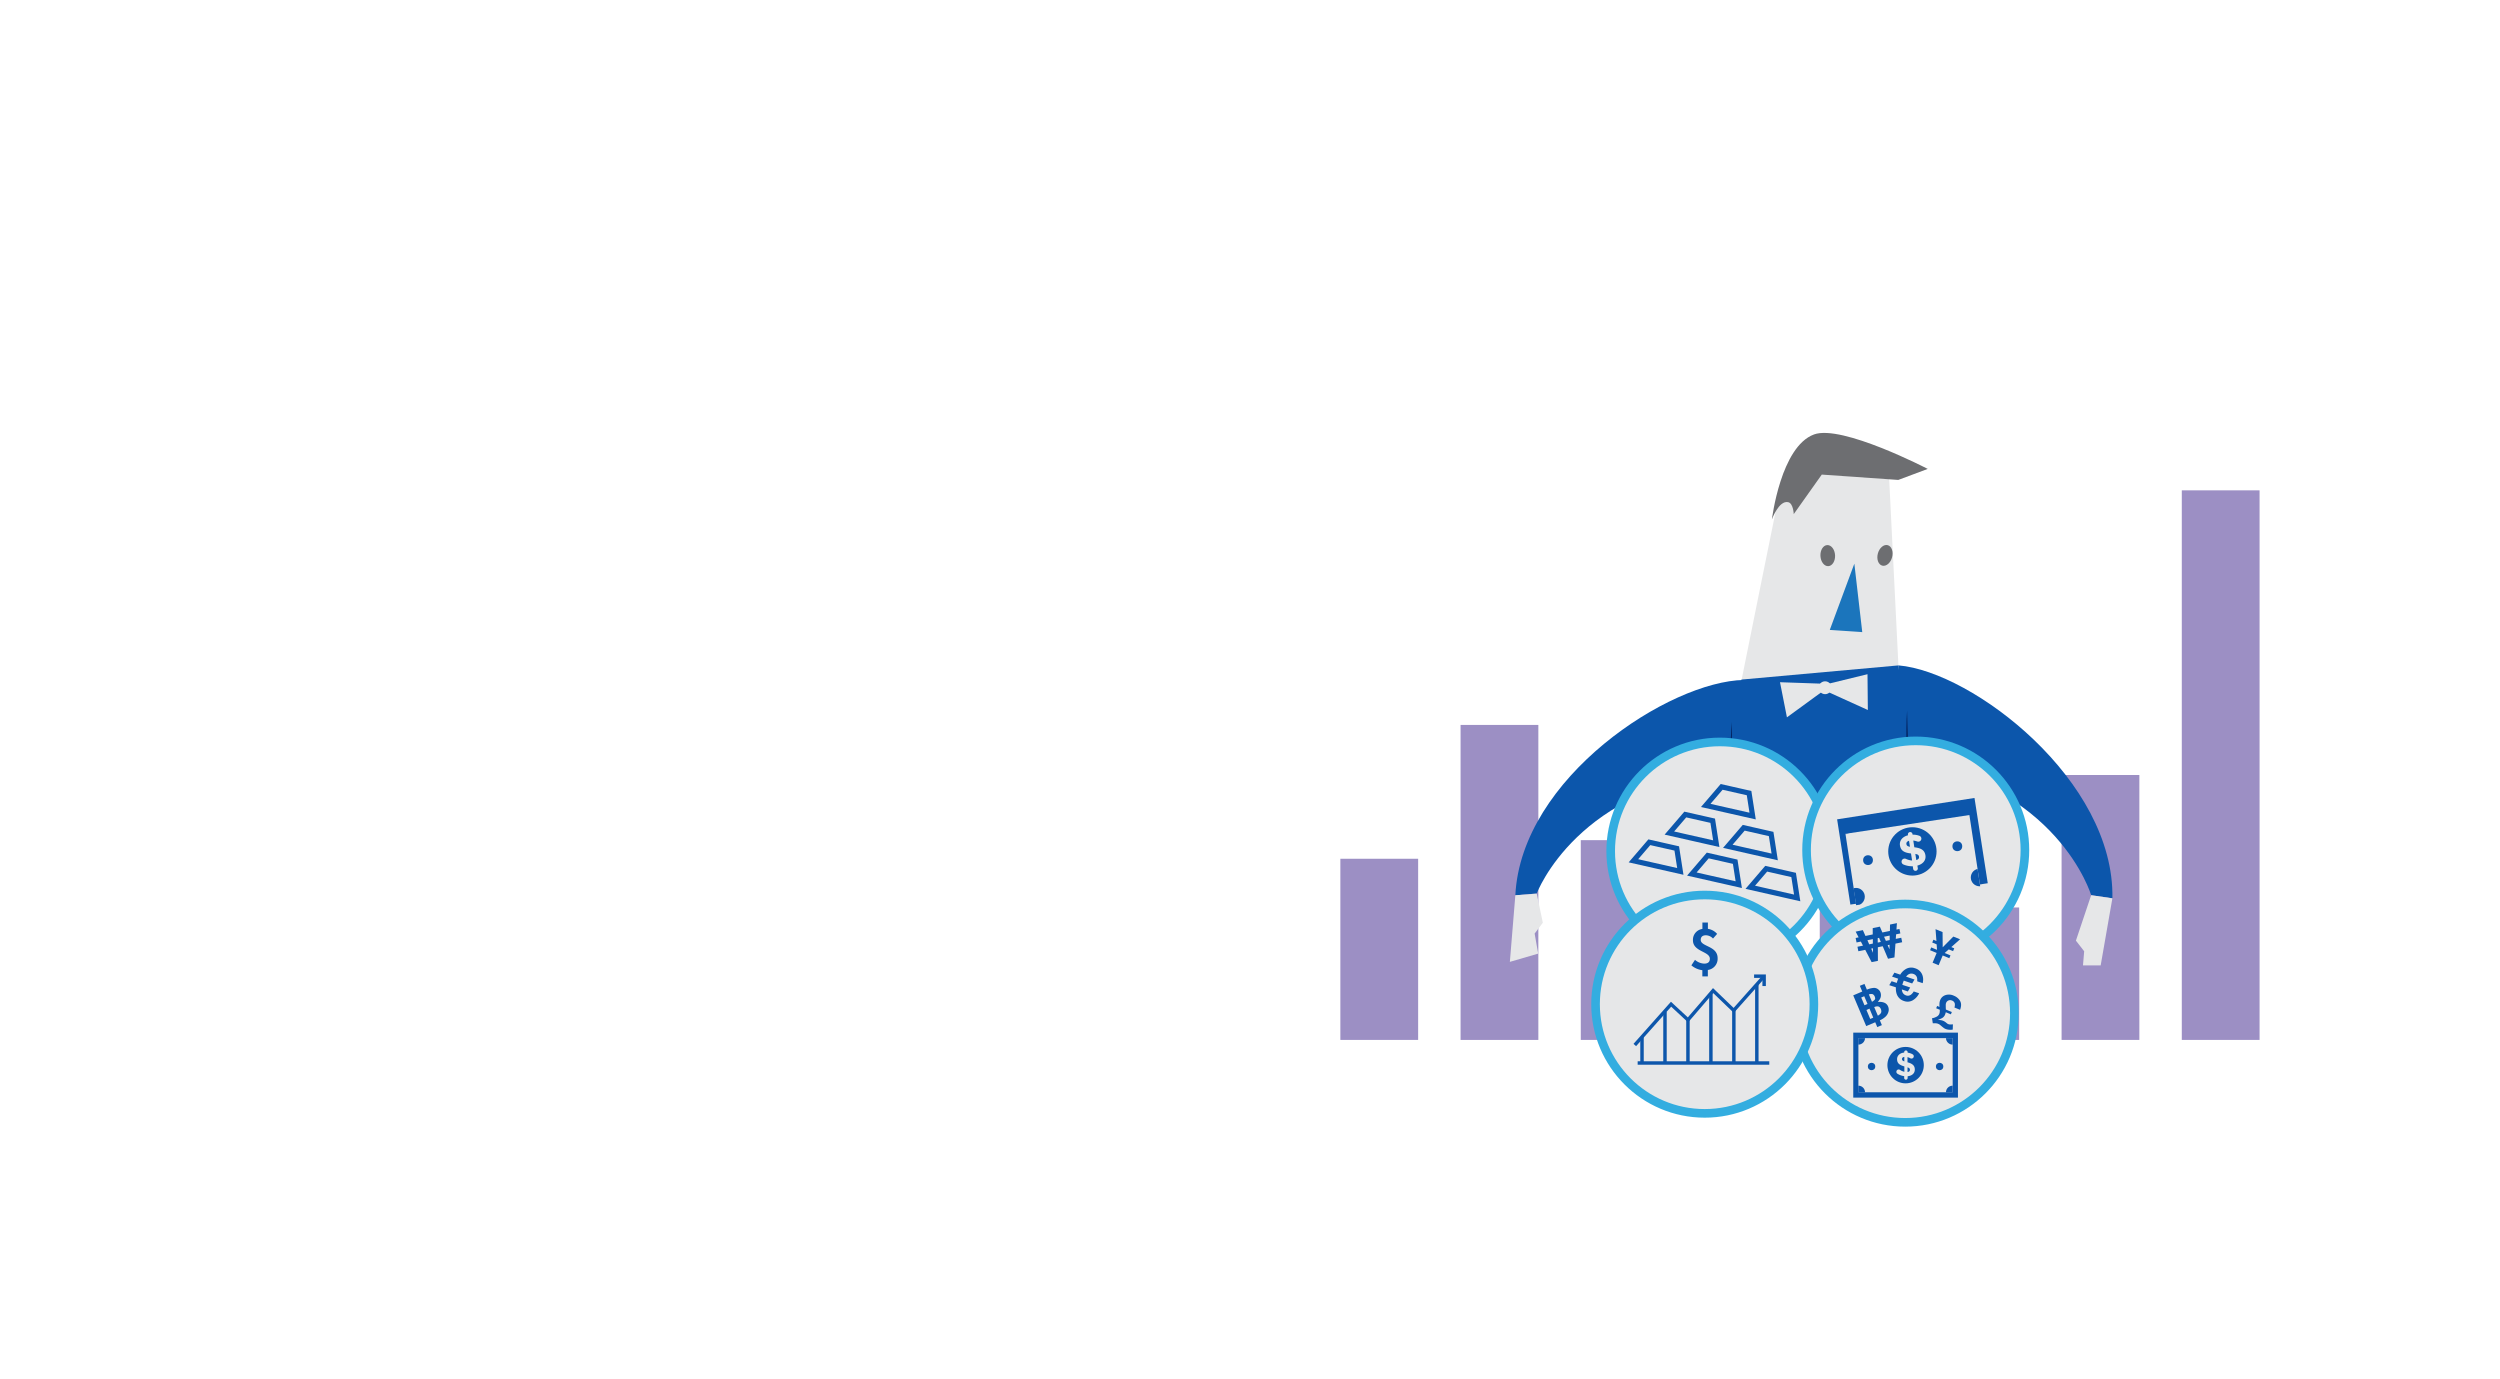 <svg xmlns="http://www.w3.org/2000/svg" xmlns:xlink="http://www.w3.org/1999/xlink" viewBox="0 0 1450 800"><defs><style>.a,.i,.l{fill:none;}.b{fill:#9c8fc4;}.c,.h{fill:#e6e7e8;}.d{fill:#1b75bc;}.e{fill:#6d6e71;}.f{fill:#0c56ab;}.g{fill:#032360;}.h{stroke:#33ade0;stroke-width:5px;}.h,.i,.l{stroke-miterlimit:10;}.i,.l{stroke:#0c56ab;}.i{stroke-width:3px;}.j{clip-path:url(#a);}.k{clip-path:url(#b);}.l{stroke-width:2px;}</style><clipPath id="a"><rect class="a" x="1072.75" y="473.02" width="72.71" height="41.82" transform="matrix(0.99, -0.15, 0.15, 0.99, -62.71, 176.24)"/></clipPath><clipPath id="b"><rect class="a" x="1077.8" y="602.1" width="54.75" height="31.49"/></clipPath></defs><title>r4</title><rect class="b" x="777.41" y="498.08" width="45.11" height="105.07"/><rect class="b" x="847.13" y="420.46" width="45.11" height="182.7"/><rect class="b" x="916.85" y="487.29" width="45.11" height="115.86"/><rect class="b" x="986.57" y="551.59" width="45.11" height="51.57"/><rect class="b" x="1055.46" y="501.7" width="45.11" height="101.46"/><rect class="b" x="1126" y="526.33" width="45.11" height="76.83"/><rect class="b" x="1195.72" y="449.5" width="45.11" height="153.65"/><rect class="b" x="1265.44" y="284.4" width="45.11" height="318.75"/><path class="c" d="M1034.62,273.79l60.56-6.92,7.43,149.94-93.74-16.3S1034.94,271.1,1034.62,273.79Z"/><polygon class="d" points="1075.52 326.92 1061.27 365.36 1080.11 366.63 1075.52 326.92"/><path class="e" d="M1101,278.36l17.09-6.39s-49.85-25.9-65.94-20c-19.35,7.07-24.44,49.29-24.44,49.29s4-11.19,9.43-10c3,.65,3.23,6.92,3.23,6.92l16.26-22.92Z"/><ellipse class="e" cx="1060.11" cy="322.19" rx="4.25" ry="6.12" transform="translate(-15.24 55.24) rotate(-2.96)"/><ellipse class="e" cx="1086.96" cy="323.9" rx="6.12" ry="4.25" transform="matrix(0.26, -0.97, 0.97, 0.26, 496.49, 1292.27)"/><path class="f" d="M1010.05,394.15l-14.2,93.37c38.95-7.93,78-8.17,117-1.78,0,0-3.1-6.2-11.69-99.81Z"/><polygon class="c" points="1057.36 396.55 1032.4 395.69 1036.42 416.06 1057.65 400.57 1057.36 396.55"/><polygon class="c" points="1058.88 396.96 1083.15 391.04 1083.35 411.8 1059.42 400.95 1058.88 396.96"/><circle class="c" cx="1058.56" cy="398.89" r="3.73"/><path class="f" d="M1011.55,394.37C968.4,395.06,882.26,451,878.9,519.24l12.4-1s23.63-63.29,115.14-70.65"/><path class="f" d="M1101.19,385.93c43,3.68,125.36,66.78,124,135.09l-12.31-1.81s-19.2-64.76-110-78.45"/><path class="g" d="M1106.11,412.14l.29,10.07c.12,3.36.19,6.71.34,10.06s.24,6.71.35,10.07l.37,10.07c-.5-3.33-.81-6.68-1.08-10s-.41-6.71-.57-10.07-.16-6.73-.12-10.09S1105.83,415.49,1106.11,412.14Z"/><path class="g" d="M1001.42,450.84l1-8.06c.3-2.69.62-5.37.86-8.06s.51-5.38.68-8.07c.09-1.35.16-2.7.17-4a28.87,28.87,0,0,0-.15-4.05,35.57,35.57,0,0,1,.56,8.11c-.06,2.72-.29,5.42-.52,8.12s-.61,5.39-1,8.07S1002.05,448.2,1001.42,450.84Z"/><polygon class="c" points="878.9 519.24 875.72 557.88 892.14 553.1 890.09 541.47 894.84 535.18 891.3 518.29 878.9 519.24"/><polygon class="c" points="1212.87 519.21 1204.03 545.57 1208.82 551.73 1208.13 559.94 1218.39 559.94 1225.18 521.02 1212.87 519.21"/><circle class="h" cx="997.52" cy="493.65" r="63.32"/><polygon class="i" points="947.38 499.25 956.61 488.5 972.52 492.1 974.59 505.42 947.38 499.25"/><polygon class="i" points="968.24 483.17 977.47 472.42 993.37 476.02 995.44 489.34 968.24 483.17"/><polygon class="i" points="1002.13 490.86 1011.36 480.1 1027.26 483.71 1029.33 497.02 1002.13 490.86"/><polygon class="i" points="989.33 467.15 998.55 456.39 1014.46 460 1016.53 473.31 989.33 467.15"/><polygon class="i" points="981.27 506.94 990.5 496.18 1006.41 499.79 1008.48 513.1 981.27 506.94"/><polygon class="i" points="1015.16 514.62 1024.39 503.86 1040.3 507.47 1042.37 520.79 1015.16 514.62"/><circle class="h" cx="1111.13" cy="493.03" r="63.32"/><rect class="f" x="1068.87" y="468.79" width="80.64" height="50.05" transform="translate(-62.69 176.25) rotate(-8.84)"/><g class="j"><rect class="c" x="1072.83" y="472.91" width="72.71" height="41.82" transform="matrix(0.99, -0.15, 0.15, 0.99, -62.69, 176.25)"/><circle class="f" cx="1109.19" cy="493.82" r="14.02"/><circle class="f" cx="1083.45" cy="498.88" r="2.84"/><circle class="f" cx="1135.25" cy="490.83" r="2.84"/><path class="c" d="M1107.69,482.61a1.34,1.34,0,0,1,1.55,1.13l.06.36a11,11,0,0,1,3.92.65,1.76,1.76,0,0,1-.31,3.4,1.9,1.9,0,0,1-.94-.09,10.07,10.07,0,0,0-2.27-.54l.61,3.91c4.07.45,6,1.78,6.44,4.67s-1.47,5.08-4.66,5.94l.21,1.37a1.36,1.36,0,1,1-2.68.41l-.21-1.39a13,13,0,0,1-5.36-1,1.79,1.79,0,0,1,.39-3.44,2,2,0,0,1,1.06.18,9.79,9.79,0,0,0,3.52.93l-.64-4.09c-3.86-.43-5.91-1.56-6.39-4.63-.44-2.83,1.43-5.07,4.62-5.91l0-.31A1.35,1.35,0,0,1,1107.69,482.61Zm.09,8.53-.54-3.48c-1.21.37-1.65,1.07-1.52,1.9S1106.28,490.84,1107.78,491.14Zm3.12,4.13.56,3.57c1.18-.36,1.71-1,1.57-1.95S1112.37,495.54,1110.9,495.27Z"/><circle class="f" cx="1070.05" cy="478.74" r="5.11"/><circle class="f" cx="1141.74" cy="467.6" r="5.11"/><circle class="f" cx="1076.48" cy="520.09" r="5.11"/><circle class="f" cx="1148.17" cy="508.94" r="5.11"/></g><circle class="h" cx="1105.02" cy="587.63" r="63.32"/><rect class="f" x="1074.89" y="598.93" width="60.72" height="37.69"/><g class="k"><rect class="c" x="1077.87" y="602.03" width="54.75" height="31.49"/><circle class="f" cx="1105.25" cy="617.78" r="10.56"/><circle class="f" cx="1085.51" cy="618.57" r="2.14"/><circle class="f" cx="1124.98" cy="618.57" r="2.14"/><path class="c" d="M1105.43,609.26a1,1,0,0,1,1,1v.28a8.12,8.12,0,0,1,2.85.94,1.32,1.32,0,0,1,.71,1.18,1.31,1.31,0,0,1-1.34,1.31,1.45,1.45,0,0,1-.69-.18,7.08,7.08,0,0,0-1.62-.66v3c3,.8,4.25,2,4.25,4.22s-1.68,3.61-4.16,3.88v1a1,1,0,0,1-2,0v-1.06a9.81,9.81,0,0,1-3.86-1.37,1.34,1.34,0,0,1-.67-1.18,1.32,1.32,0,0,1,1.35-1.33,1.49,1.49,0,0,1,.77.25,7.55,7.55,0,0,0,2.51,1.1v-3.12c-2.82-.76-4.22-1.84-4.22-4.18,0-2.16,1.65-3.61,4.12-3.86v-.24A1,1,0,0,1,1105.43,609.26Zm-.92,6.36V613c-.94.14-1.35.61-1.35,1.24S1103.43,615.23,1104.51,615.62Zm1.85,3.43v2.73c.92-.14,1.39-.57,1.39-1.28S1107.42,619.42,1106.36,619.05Z"/><circle class="f" cx="1077.87" cy="602.03" r="3.85"/><circle class="f" cx="1132.51" cy="602.03" r="3.85"/><circle class="f" cx="1077.87" cy="633.54" r="3.85"/><circle class="f" cx="1132.51" cy="633.54" r="3.85"/></g><path class="f" d="M1091.49,594.58l-2.67,1.13-1.18-2.8-5.24,2.22-7.53-17.82,5.24-2.22-1.4-3.31,2.67-1.13,1.41,3.34a12.57,12.57,0,0,1,3.87-1,3.83,3.83,0,0,1,2.45.65,5.66,5.66,0,0,1,.88.79,3.39,3.39,0,0,1,.59.95A4.66,4.66,0,0,1,1090,580l-.4.54-.46.6a8.58,8.58,0,0,1,2.09,0,6.46,6.46,0,0,1,1.88.52,3.93,3.93,0,0,1,2,2.15,4.59,4.59,0,0,1,.22,2.89,6.12,6.12,0,0,1-1.51,2.75,10.64,10.64,0,0,1-3.51,2.32Zm-10.23-16.77-1.76.75,1.9,4.49,1.76-.74Zm1.28,8,2.19,5.18,1.76-.75L1084.3,585Zm3.21-4.77c1.2-.71,1.81-1.31,1.84-1.8a3,3,0,0,0-.4-1.55,2.32,2.32,0,0,0-1.07-1.08,3.49,3.49,0,0,0-2.17.17Zm3.41,8.06c1.41-.79,2.09-1.67,2-2.61a3.3,3.3,0,0,0-1-2.33q-1-.9-3.12-.06Z"/><path class="f" d="M1120.57,590.58a7.36,7.36,0,0,0,2.41-.78,3.29,3.29,0,0,0,1.77-1.66,4.71,4.71,0,0,0,.31-1.28c0-.29,0-.68.06-1.19l-2.14-.88.56-1.35,1.37.57a14.26,14.26,0,0,1,0-2.24,6.31,6.31,0,0,1,.47-1.89,4.86,4.86,0,0,1,2.9-2.68,6.56,6.56,0,0,1,5,.33,7.17,7.17,0,0,1,3.55,3c.79,1.34.8,3.07,0,5.16l-3.26-1.34a5,5,0,0,0,.24-2.15,2.5,2.5,0,0,0-1.73-1.91,2.45,2.45,0,0,0-2,0,2.42,2.42,0,0,0-1.31,1.32,3.37,3.37,0,0,0-.24,1.23c0,.46,0,1.36.08,2.7l3.45,1.43-.55,1.35-2.94-1.22c-.1.33-.18.6-.24.82s-.15.43-.23.64a4,4,0,0,1-1.59,1.86,16.64,16.64,0,0,1-2.57,1.12,15.17,15.17,0,0,1,1.6.14,6,6,0,0,1,1.51.4,5.75,5.75,0,0,1,.82.42,7.47,7.47,0,0,1,.8.57l.43.35a3.5,3.5,0,0,0,.49.36,3.3,3.3,0,0,0,.37.19,3.82,3.82,0,0,0,1.43.23,12.57,12.57,0,0,0,1.3-.1l-.11,3.08a8.23,8.23,0,0,1-2,.07,6.81,6.81,0,0,1-2.24-.49,5.05,5.05,0,0,1-1-.59c-.35-.25-.71-.54-1.1-.87l-.6-.51c-.25-.21-.47-.39-.64-.51a4.78,4.78,0,0,0-.95-.5,3.9,3.9,0,0,0-1.25-.27c-.32,0-.91,0-1.78,0Z"/><path class="f" d="M1095.77,571.4l1.36-2.3,3,1a12.72,12.72,0,0,1,.39-1.31c.13-.39.28-.78.43-1.15l-3.55-1.2,1.36-2.3,3.38,1.15a9.16,9.16,0,0,1,3-3.1,6.2,6.2,0,0,1,5.5-.62,6.4,6.4,0,0,1,4.61,4.92,7.73,7.73,0,0,1-.1,3.75l-3.19-1.09a5.71,5.71,0,0,0-.13-2.24,3.13,3.13,0,0,0-2.17-2.06,3.23,3.23,0,0,0-3.31.74,5.63,5.63,0,0,0-.82.86l4.89,1.67-1.36,2.29-4.87-1.65c-.15.37-.3.78-.45,1.2s-.28.85-.38,1.25l4.55,1.55-1.36,2.3-3.48-1.19a4.91,4.91,0,0,0,.17,1,3.35,3.35,0,0,0,2.18,2.43,3,3,0,0,0,3-.44,6.21,6.21,0,0,0,1.53-1.83l3.16,1.08a9.27,9.27,0,0,1-3.77,4.1,5.94,5.94,0,0,1-5,.38,6.48,6.48,0,0,1-4.32-4.28,9.57,9.57,0,0,1-.38-3.64Z"/><path class="f" d="M1077.85,551.72l-.53-2.6,3.2-.65-1.23-2.36-2.49.52-.53-2.6,1.74-.36-1.72-3.33,4.17-.86,1.5,3.37,4.22-.87,0-3.67,4.14-.85,1.45,3.38,4.38-.9.06-3.7,4-.82-.27,3.74,1.74-.36.53,2.6-2.47.51-.19,2.64,3.18-.65.53,2.6-3.9.8-.57,8-3.74.77-3.08-7.25-2.83.59.05,7.87-3.65.75-3.7-7.12Zm6.29-4,2.11-.44,0-2.59-3.15.64Zm2.17,4.89,0-2.62-1,.21Zm2.77-5.91,1.78-.37-1-2.39-.79.16Zm4.74-1,2.19-.45,0-2.61-3.26.67Zm2.1,4.91,0-2.64-1.08.22Z"/><path class="f" d="M1136.84,544.8l-5.09,4.51,1.71.72-.67,1.62-2.51-1-2.38,2.09,3.38,1.41-.67,1.62-3.85-1.6-2.35,5.66-3.51-1.46,2.36-5.66-3.82-1.59.67-1.62,3.37,1.4-.23-3.18-2.55-1.06.68-1.62,1.75.73-.52-6.85,4.08,1.69.08,8.82,6.17-6.22Z"/><circle class="h" cx="988.74" cy="582.43" r="63.32"/><polyline class="l" points="948.18 606.11 969.22 582.44 979.02 591.53 993.61 574.55 1005.56 586.03 1022.78 566.66"/><polyline class="l" points="1017.37 566.18 1023.2 566.18 1023.2 571.91"/><line class="l" x1="949.84" y1="616.54" x2="1026.18" y2="616.54"/><line class="l" x1="952.37" y1="616.33" x2="952.37" y2="601.55"/><line class="l" x1="965.69" y1="616.33" x2="965.69" y2="586.78"/><line class="l" x1="979.01" y1="616.33" x2="979.01" y2="591"/><line class="l" x1="992.32" y1="616.33" x2="992.32" y2="576.12"/><line class="l" x1="1005.64" y1="616.33" x2="1005.64" y2="584.88"/><line class="l" x1="1018.96" y1="616.96" x2="1018.96" y2="570.84"/><path class="f" d="M993.54,544.36a5.75,5.75,0,0,0-4.12-1.9c-1.9,0-3,.9-3,2.68,0,4,9.8,3.38,9.8,10.61a6.53,6.53,0,0,1-5.67,6.83v3.74h-3.19v-3.61A12,12,0,0,1,981,559.9l2.1-3.19a8.63,8.63,0,0,0,5.32,2.19c2.25,0,3.29-1,3.29-2.83,0-4.36-9.8-4-9.8-10.71a6.33,6.33,0,0,1,5.48-6.57v-3.74h3.19v3.67a8.85,8.85,0,0,1,5.35,2.94Z"/></svg>